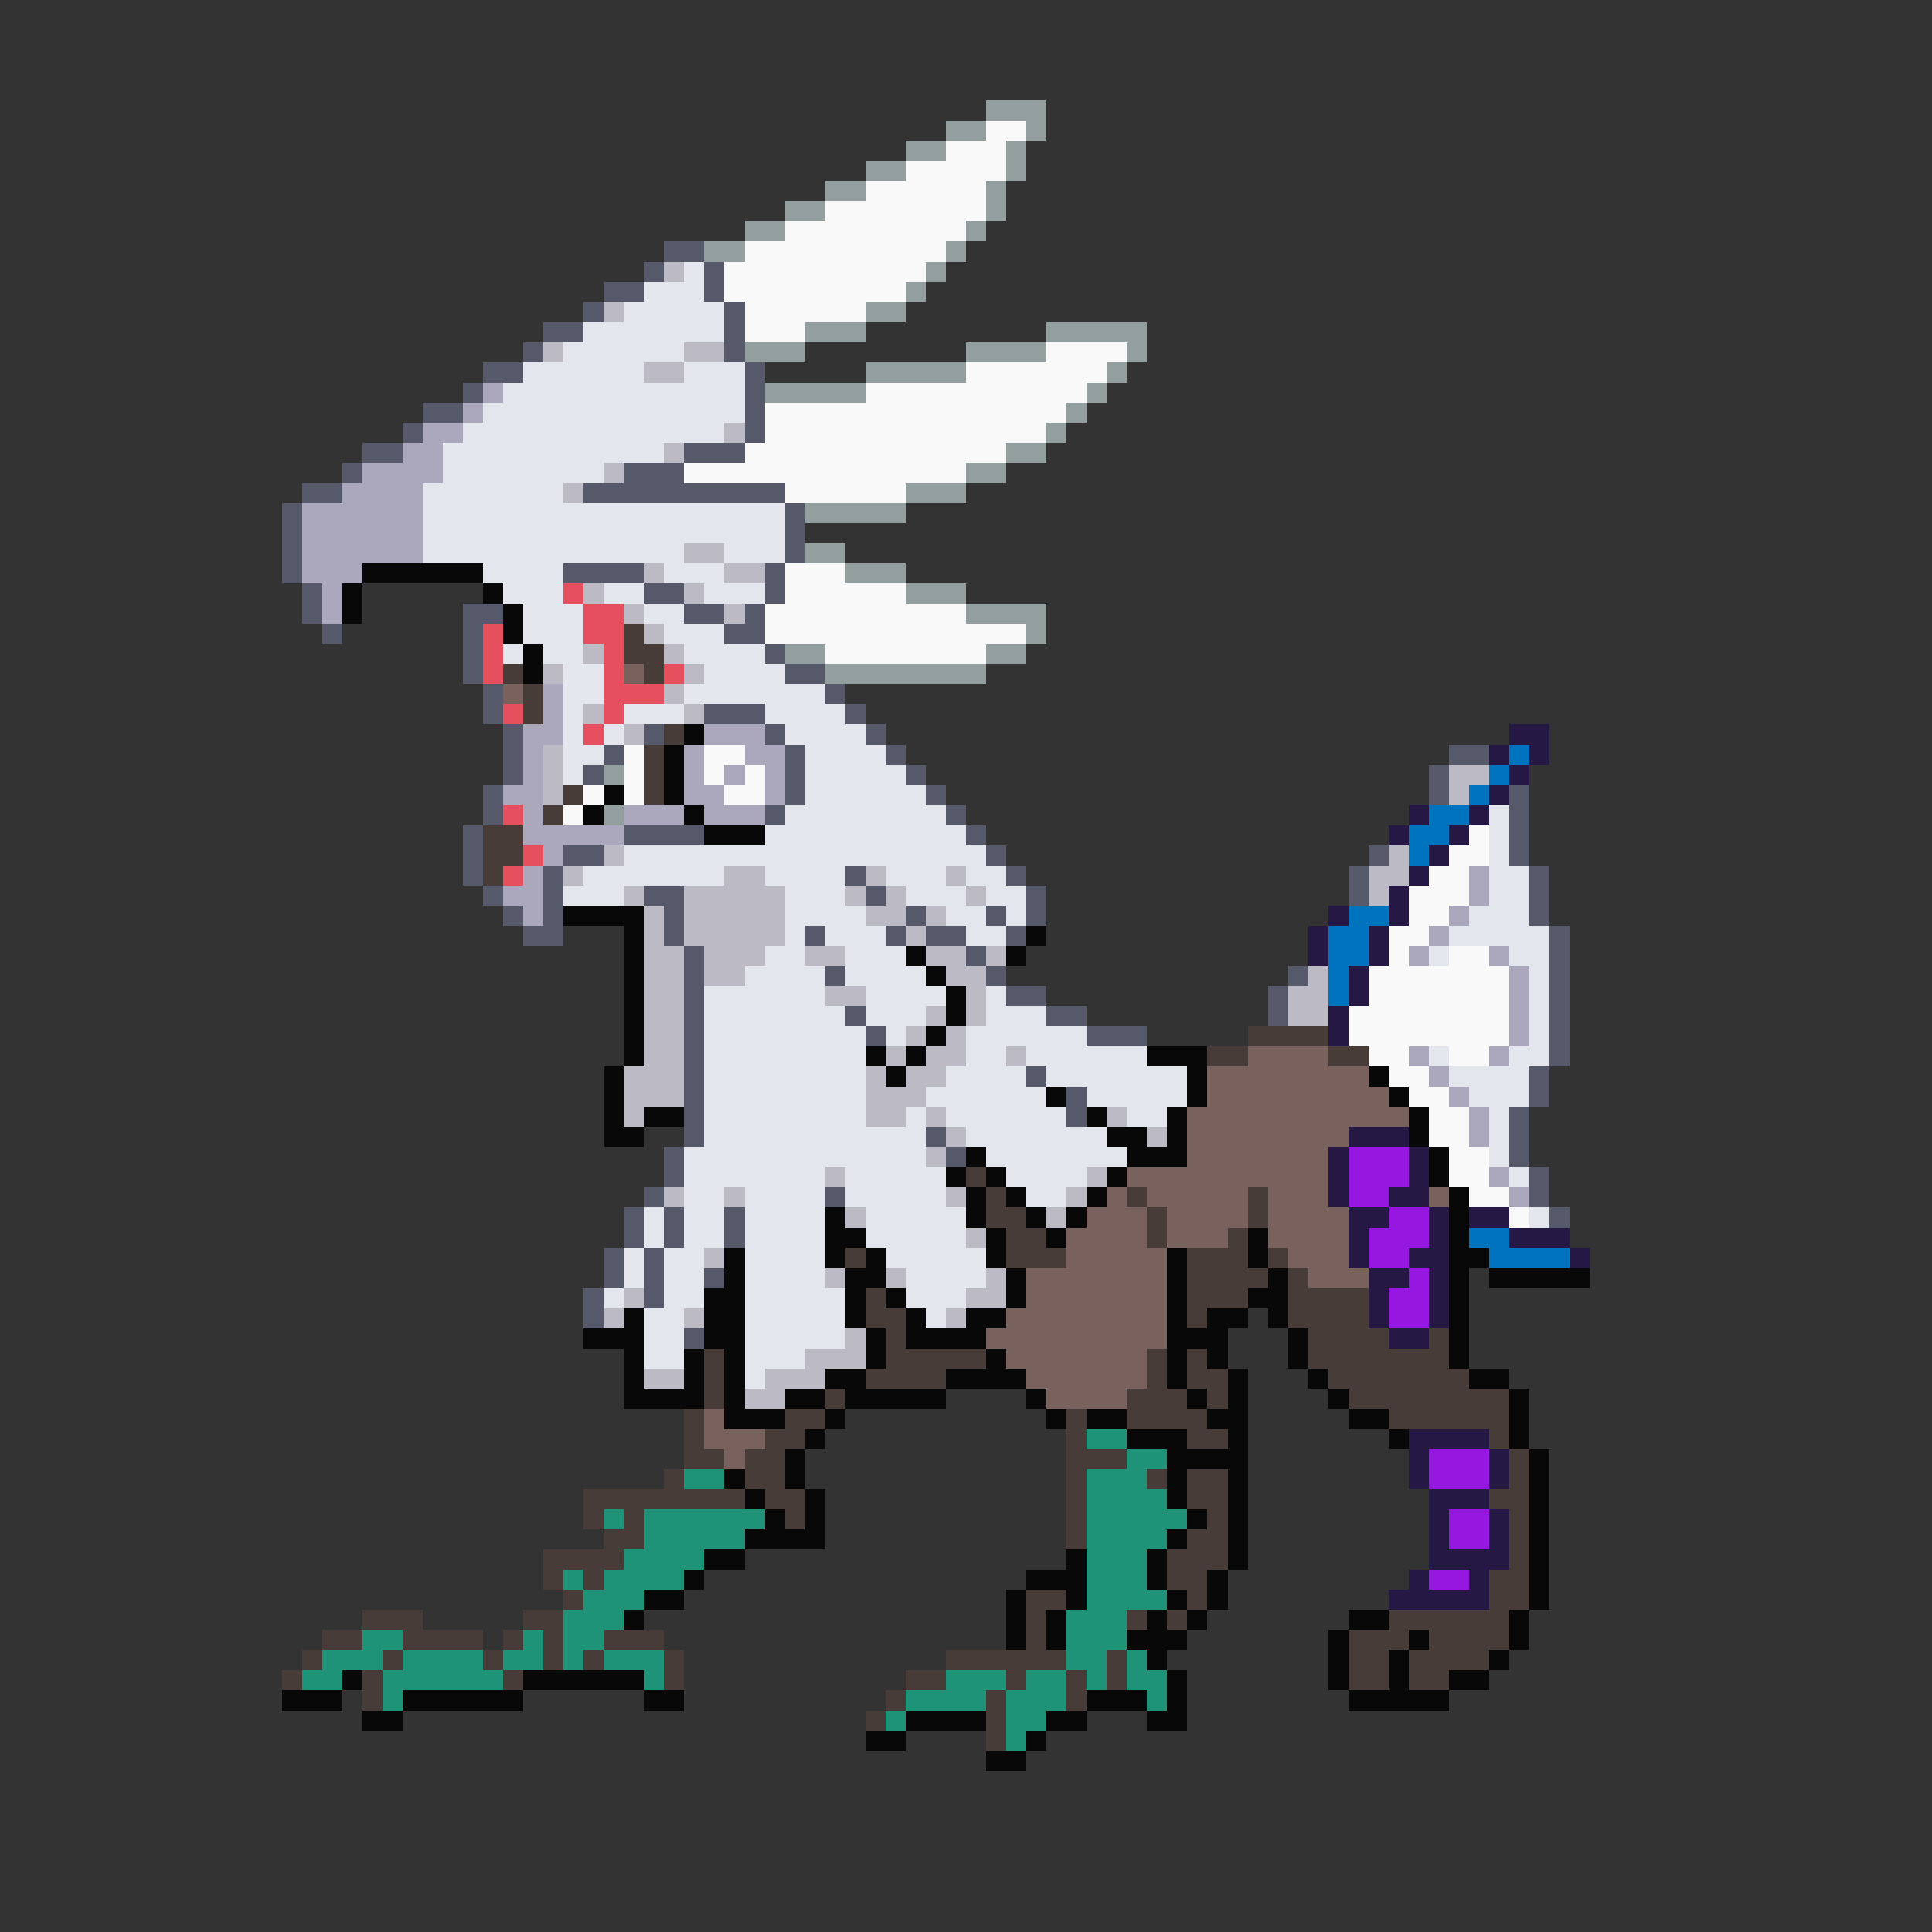 <svg xmlns="http://www.w3.org/2000/svg" viewBox="0 -0.5 96 96" shape-rendering="crispEdges">
<rect x="0" y="-0.5" width="96" height="96" fill="#333333" stroke="none"/>
<path stroke="#939f9e" d="M49 5h3M47 6h2M51 6h1M45 7h2M50 7h1M43 8h2M50 8h1M41 9h2M49 9h1M39 10h2M49 10h1M37 11h2M48 11h1M35 12h2M47 12h1M46 13h1M45 14h1M43 15h2M40 16h3M52 16h5M37 17h3M48 17h4M56 17h1M43 18h5M55 18h1M38 19h5M54 19h1M53 20h1M52 21h1M50 22h2M48 23h2M45 24h3M40 25h5M40 27h2M42 28h3M45 29h3M48 30h4M51 31h1M39 32h2M49 32h2M41 33h8M30 38h1M30 40h1" />
<path stroke="#f9f9f9" d="M49 6h2M47 7h3M45 8h5M43 9h6M41 10h8M39 11h9M37 12h10M36 13h10M36 14h9M37 15h6M37 16h3M52 17h4M48 18h7M43 19h11M38 20h15M38 21h14M37 22h13M34 23h14M39 24h6M39 28h3M39 29h6M38 30h10M38 31h13M41 32h8M31 37h1M35 37h2M31 38h1M35 38h1M37 38h1M29 39h1M31 39h1M36 39h2M28 40h1M73 41h1M72 42h2M71 43h2M70 44h3M70 45h2M69 46h2M69 47h1M72 47h2M68 48h7M68 49h7M67 50h8M67 51h8M68 52h2M72 52h2M69 53h2M70 54h2M71 55h2M71 56h2M72 57h2M72 58h2M73 59h2M75 60h1" />
<path stroke="#565969" d="M33 12h2M32 13h1M35 13h1M30 14h2M35 14h1M29 15h1M36 15h1M27 16h2M36 16h1M26 17h1M36 17h1M24 18h2M37 18h1M23 19h1M37 19h1M21 20h2M37 20h1M20 21h1M37 21h1M18 22h2M34 22h3M17 23h1M31 23h3M15 24h2M29 24h10M14 25h1M39 25h1M14 26h1M39 26h1M14 27h1M39 27h1M14 28h1M28 28h4M38 28h1M15 29h1M32 29h2M38 29h1M15 30h1M23 30h2M34 30h2M37 30h1M16 31h1M23 31h1M36 31h2M23 32h1M38 32h1M23 33h1M39 33h2M24 34h1M41 34h1M24 35h1M35 35h3M42 35h1M25 36h1M32 36h1M38 36h1M43 36h1M25 37h1M30 37h1M39 37h1M44 37h1M72 37h2M25 38h1M29 38h1M39 38h1M45 38h1M71 38h1M24 39h1M39 39h1M46 39h1M71 39h1M75 39h1M24 40h1M38 40h1M47 40h1M75 40h1M23 41h1M31 41h4M48 41h1M75 41h1M23 42h1M28 42h2M49 42h1M68 42h1M75 42h1M23 43h1M27 43h1M42 43h1M50 43h1M67 43h1M76 43h1M24 44h1M27 44h1M32 44h2M43 44h1M51 44h1M67 44h1M76 44h1M25 45h1M27 45h1M33 45h1M45 45h1M49 45h1M51 45h1M76 45h1M26 46h2M33 46h1M40 46h1M44 46h1M46 46h2M50 46h1M77 46h1M34 47h1M48 47h1M77 47h1M34 48h1M41 48h1M49 48h1M64 48h1M77 48h1M34 49h1M50 49h2M63 49h1M77 49h1M34 50h1M42 50h1M52 50h2M63 50h1M77 50h1M34 51h1M43 51h1M54 51h3M77 51h1M34 52h1M77 52h1M34 53h1M51 53h1M76 53h1M34 54h1M53 54h1M76 54h1M34 55h1M53 55h1M75 55h1M34 56h1M46 56h1M75 56h1M33 57h1M47 57h1M75 57h1M33 58h1M76 58h1M32 59h1M41 59h1M76 59h1M31 60h1M33 60h1M36 60h1M77 60h1M31 61h1M33 61h1M36 61h1M30 62h1M32 62h1M30 63h1M32 63h1M35 63h1M29 64h1M32 64h1M29 65h1M34 66h1" />
<path stroke="#bcbbc5" d="M33 13h1M30 15h1M27 17h1M34 17h2M32 18h2M36 21h1M33 22h1M30 23h1M28 24h1M34 27h2M32 28h1M36 28h2M29 29h1M34 29h1M31 30h1M36 30h1M32 31h1M29 32h1M33 32h1M27 33h1M34 33h1M33 34h1M29 35h1M34 35h1M31 36h1M27 37h1M27 38h1M72 38h2M27 39h1M72 39h1M30 42h1M69 42h1M28 43h1M36 43h2M43 43h1M47 43h1M68 43h2M31 44h1M34 44h5M42 44h1M44 44h1M48 44h1M68 44h1M32 45h1M34 45h5M43 45h2M46 45h1M32 46h1M34 46h5M45 46h1M32 47h2M35 47h3M40 47h2M46 47h2M49 47h1M32 48h2M35 48h2M47 48h2M65 48h1M32 49h2M41 49h2M48 49h1M64 49h2M32 50h2M46 50h1M48 50h1M64 50h2M32 51h2M45 51h1M47 51h1M32 52h2M44 52h1M46 52h2M50 52h1M31 53h3M43 53h1M45 53h2M31 54h3M43 54h3M31 55h1M43 55h2M46 55h1M55 55h1M47 56h1M57 56h1M46 57h1M41 58h1M54 58h1M33 59h1M36 59h1M47 59h1M53 59h1M42 60h1M52 60h1M48 61h1M35 62h1M41 63h1M44 63h1M49 63h1M31 64h1M48 64h2M30 65h1M34 65h1M47 65h1M42 66h1M40 67h3M32 68h2M38 68h3M37 69h2" />
<path stroke="#e3e6ec" d="M34 13h1M32 14h3M31 15h5M29 16h7M28 17h6M26 18h6M34 18h3M25 19h12M24 20h13M23 21h13M22 22h11M22 23h8M21 24h7M21 25h18M21 26h18M21 27h13M36 27h3M24 28h4M33 28h3M25 29h3M30 29h2M35 29h3M26 30h3M32 30h2M26 31h3M33 31h3M25 32h1M27 32h2M34 32h4M28 33h2M35 33h4M28 34h2M34 34h7M28 35h1M31 35h3M38 35h4M28 36h1M30 36h1M39 36h4M28 37h2M40 37h4M28 38h1M40 38h5M40 39h6M39 40h8M74 40h1M38 41h10M74 41h1M31 42h18M74 42h1M29 43h7M38 43h4M44 43h3M48 43h2M74 43h2M28 44h3M39 44h3M45 44h3M49 44h2M74 44h2M39 45h4M47 45h2M50 45h1M73 45h3M39 46h1M41 46h3M48 46h2M72 46h5M38 47h2M42 47h3M71 47h1M75 47h2M37 48h4M42 48h4M76 48h1M35 49h6M43 49h4M49 49h1M76 49h1M35 50h7M43 50h3M49 50h3M76 50h1M35 51h8M44 51h1M48 51h6M76 51h1M35 52h8M48 52h2M51 52h6M71 52h1M75 52h2M35 53h8M47 53h4M52 53h7M72 53h4M35 54h8M46 54h6M54 54h5M73 54h3M35 55h8M45 55h1M47 55h6M56 55h2M74 55h1M35 56h11M48 56h7M74 56h1M34 57h12M49 57h7M74 57h1M34 58h7M42 58h5M50 58h4M75 58h1M34 59h2M37 59h4M42 59h5M51 59h2M32 60h1M34 60h2M37 60h4M43 60h5M76 60h1M32 61h1M34 61h2M37 61h4M43 61h5M31 62h1M33 62h2M37 62h4M44 62h5M31 63h1M33 63h2M37 63h4M45 63h4M30 64h1M33 64h2M37 64h5M45 64h3M32 65h2M37 65h5M46 65h1M32 66h2M37 66h5M32 67h2M37 67h3M37 68h1" />
<path stroke="#aba7bc" d="M24 19h1M23 20h1M21 21h2M20 22h2M18 23h4M17 24h4M15 25h6M15 26h6M15 27h6M15 28h3M16 29h1M16 30h1M27 34h1M27 35h1M26 36h2M35 36h3M26 37h1M34 37h1M37 37h2M26 38h1M34 38h1M36 38h1M38 38h1M25 39h2M34 39h2M38 39h1M26 40h1M31 40h3M35 40h3M26 41h5M27 42h1M26 43h1M73 43h1M25 44h2M73 44h1M26 45h1M72 45h1M71 46h1M70 47h1M74 47h1M75 48h1M75 49h1M75 50h1M75 51h1M70 52h1M74 52h1M71 53h1M72 54h1M73 55h1M73 56h1M74 58h1M75 59h1" />
<path stroke="#080808" d="M18 28h6M17 29h1M24 29h1M17 30h1M25 30h1M25 31h1M26 32h1M26 33h1M34 36h1M33 37h1M33 38h1M30 39h1M33 39h1M29 40h1M34 40h1M35 41h3M28 45h4M31 46h1M51 46h1M31 47h1M45 47h1M50 47h1M31 48h1M46 48h1M31 49h1M47 49h1M31 50h1M47 50h1M31 51h1M46 51h1M31 52h1M43 52h1M45 52h1M57 52h3M30 53h1M44 53h1M59 53h1M68 53h1M30 54h1M52 54h1M59 54h1M69 54h1M30 55h1M32 55h2M54 55h1M58 55h1M70 55h1M30 56h2M55 56h2M58 56h1M70 56h1M48 57h1M56 57h3M71 57h1M47 58h1M49 58h1M55 58h1M71 58h1M48 59h1M50 59h1M54 59h1M72 59h1M41 60h1M48 60h1M51 60h1M53 60h1M72 60h1M41 61h2M49 61h1M52 61h1M62 61h1M72 61h1M36 62h1M41 62h1M43 62h1M49 62h1M58 62h1M62 62h1M72 62h2M36 63h1M42 63h2M50 63h1M58 63h1M63 63h1M72 63h1M74 63h5M35 64h2M42 64h1M44 64h1M50 64h1M58 64h1M62 64h2M72 64h1M31 65h1M35 65h2M42 65h1M45 65h1M48 65h2M58 65h1M60 65h2M63 65h1M72 65h1M29 66h3M35 66h2M43 66h1M45 66h4M58 66h3M64 66h1M72 66h1M31 67h1M34 67h1M36 67h1M43 67h1M49 67h1M58 67h1M60 67h1M64 67h1M72 67h1M31 68h1M34 68h1M36 68h1M41 68h2M47 68h4M58 68h1M61 68h1M65 68h1M73 68h2M31 69h4M36 69h1M39 69h2M42 69h5M51 69h1M59 69h1M61 69h1M66 69h1M75 69h1M36 70h3M41 70h1M52 70h1M54 70h2M60 70h2M67 70h2M75 70h1M40 71h1M56 71h3M61 71h1M69 71h1M75 71h1M39 72h1M58 72h4M76 72h1M36 73h1M39 73h1M58 73h1M61 73h1M76 73h1M37 74h1M40 74h1M58 74h1M61 74h1M76 74h1M38 75h1M40 75h1M59 75h1M61 75h1M76 75h1M37 76h4M58 76h1M61 76h1M76 76h1M35 77h2M53 77h1M57 77h1M61 77h1M76 77h1M34 78h1M51 78h3M57 78h1M60 78h1M76 78h1M32 79h2M50 79h1M53 79h1M58 79h1M60 79h1M76 79h1M31 80h1M50 80h1M52 80h1M57 80h1M59 80h1M67 80h2M75 80h1M50 81h1M52 81h1M56 81h3M66 81h1M70 81h1M75 81h1M57 82h1M66 82h1M69 82h1M74 82h1M17 83h1M26 83h6M58 83h1M66 83h1M69 83h1M72 83h2M14 84h3M20 84h6M32 84h2M54 84h3M58 84h1M67 84h5M18 85h2M45 85h4M52 85h2M57 85h2M43 86h2M51 86h1M49 87h2" />
<path stroke="#e64f5e" d="M28 29h1M29 30h2M24 31h1M29 31h2M24 32h1M30 32h1M24 33h1M30 33h1M33 33h1M30 34h3M25 35h1M30 35h1M29 36h1M25 40h1M26 42h1M25 43h1" />
<path stroke="#483c39" d="M31 31h1M31 32h2M25 33h1M32 33h1M26 34h1M26 35h1M33 36h1M32 37h1M32 38h1M28 39h1M32 39h1M27 40h1M24 41h2M24 42h2M24 43h1M62 51h4M60 52h2M66 52h2M48 58h1M49 59h1M56 59h1M62 59h1M49 60h2M57 60h1M62 60h1M50 61h2M57 61h1M61 61h1M42 62h1M50 62h3M59 62h3M63 62h1M59 63h4M64 63h1M43 64h1M59 64h3M64 64h4M43 65h2M59 65h1M64 65h4M44 66h1M65 66h4M71 66h1M35 67h1M44 67h5M57 67h1M59 67h1M65 67h7M35 68h1M43 68h4M57 68h1M59 68h2M66 68h7M35 69h1M41 69h1M56 69h3M60 69h1M67 69h8M34 70h1M39 70h2M53 70h1M56 70h4M69 70h6M34 71h1M38 71h2M53 71h1M59 71h2M74 71h1M34 72h2M37 72h2M53 72h3M75 72h1M33 73h1M37 73h2M53 73h1M57 73h1M59 73h2M75 73h1M29 74h8M38 74h2M53 74h1M59 74h2M74 74h2M29 75h1M31 75h1M39 75h1M53 75h1M60 75h1M75 75h1M30 76h2M53 76h1M59 76h2M75 76h1M27 77h4M58 77h3M75 77h1M27 78h1M29 78h1M58 78h2M74 78h2M28 79h1M51 79h2M59 79h1M74 79h2M18 80h3M26 80h2M51 80h1M56 80h1M58 80h1M69 80h6M16 81h2M20 81h4M25 81h1M27 81h1M30 81h3M51 81h1M67 81h3M71 81h4M15 82h1M19 82h1M24 82h1M27 82h1M29 82h1M33 82h1M47 82h6M55 82h1M67 82h2M70 82h4M14 83h1M18 83h1M25 83h1M33 83h1M45 83h2M50 83h1M53 83h1M55 83h1M67 83h2M70 83h2M18 84h1M44 84h1M49 84h1M53 84h1M43 85h1M49 85h1M49 86h1" />
<path stroke="#79615e" d="M31 33h1M25 34h1M62 52h4M60 53h8M60 54h9M59 55h11M59 56h8M59 57h7M56 58h10M55 59h1M57 59h5M63 59h3M71 59h1M54 60h3M58 60h4M63 60h4M53 61h4M58 61h3M63 61h4M53 62h5M64 62h3M51 63h7M65 63h3M51 64h7M50 65h8M49 66h9M50 67h7M51 68h6M52 69h4M35 70h1M35 71h3M36 72h1" />
<path stroke="#251845" d="M75 36h2M74 37h1M76 37h1M75 38h1M74 39h1M70 40h1M73 40h1M69 41h1M72 41h1M71 42h1M70 43h1M69 44h1M66 45h1M69 45h1M65 46h1M68 46h1M65 47h1M68 47h1M67 48h1M67 49h1M66 50h1M66 51h1M67 56h3M66 57h1M70 57h1M66 58h1M70 58h1M66 59h1M69 59h2M67 60h2M71 60h1M73 60h2M67 61h1M71 61h1M75 61h3M67 62h1M70 62h2M78 62h1M68 63h2M71 63h1M68 64h1M71 64h1M68 65h1M71 65h1M69 66h2M70 71h4M70 72h1M74 72h1M70 73h1M74 73h1M71 74h3M71 75h1M74 75h1M71 76h1M74 76h1M71 77h4M70 78h1M73 78h1M69 79h5" />
<path stroke="#0073bf" d="M75 37h1M74 38h1M73 39h1M71 40h2M70 41h2M70 42h1M67 45h2M66 46h2M66 47h2M66 48h1M66 49h1M73 61h2M74 62h4" />
<path stroke="#9618e0" d="M67 57h3M67 58h3M67 59h2M69 60h2M68 61h3M68 62h2M70 63h1M69 64h2M69 65h2M71 72h3M71 73h3M72 75h2M72 76h2M71 78h2" />
<path stroke="#1e9378" d="M54 71h2M56 72h2M34 73h2M54 73h3M54 74h4M30 75h1M32 75h6M54 75h5M32 76h5M54 76h4M31 77h4M54 77h3M28 78h1M30 78h4M54 78h3M29 79h3M54 79h4M28 80h3M53 80h3M18 81h2M26 81h1M28 81h2M53 81h3M16 82h3M20 82h4M25 82h2M28 82h1M30 82h3M53 82h2M56 82h1M15 83h2M19 83h6M32 83h1M47 83h3M51 83h2M54 83h1M56 83h2M19 84h1M45 84h4M50 84h3M57 84h1M44 85h1M50 85h2M50 86h1" />
</svg>